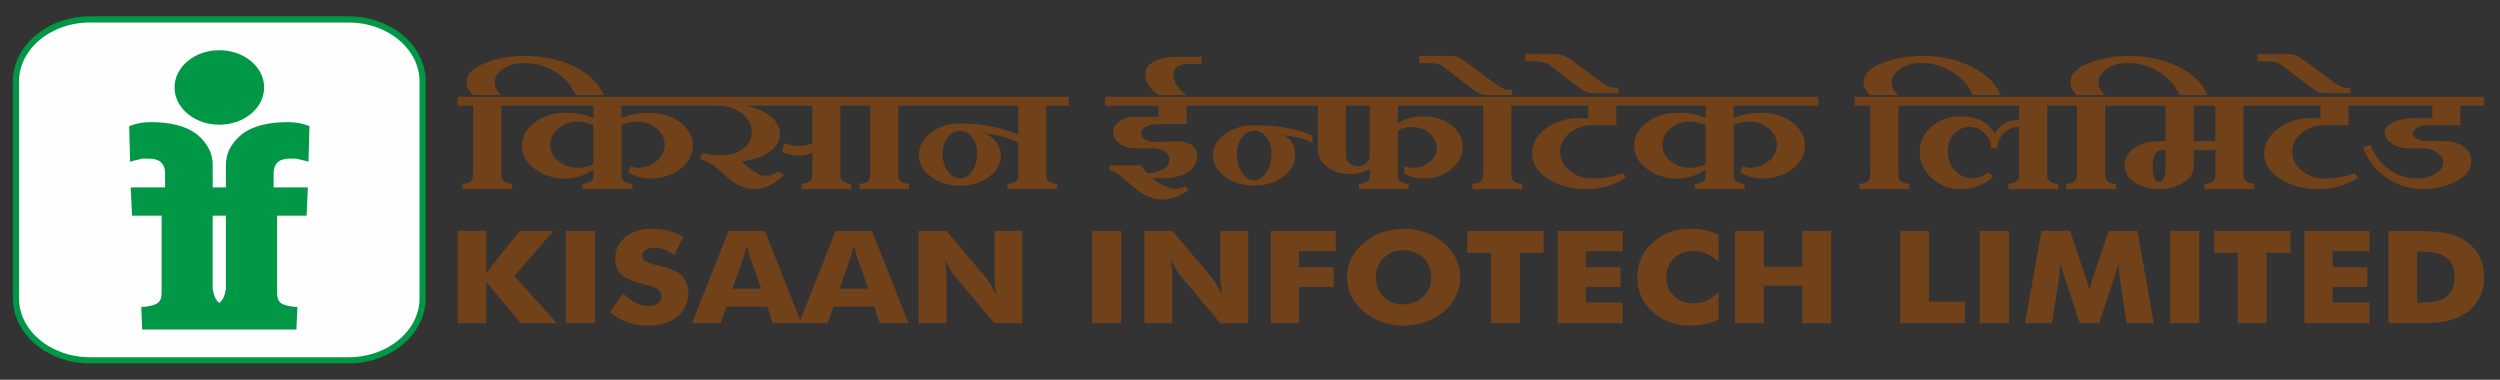 <?xml version="1.0" encoding="UTF-8"?>
<!DOCTYPE svg PUBLIC "-//W3C//DTD SVG 1.1//EN" "http://www.w3.org/Graphics/SVG/1.1/DTD/svg11.dtd">
<!-- Creator: CorelDRAW X7 -->
<svg xmlns="http://www.w3.org/2000/svg" xml:space="preserve" width="200.66mm" height="30.48mm" version="1.1" style="shape-rendering:geometricPrecision; text-rendering:geometricPrecision; image-rendering:optimizeQuality; fill-rule:evenodd; clip-rule:evenodd"
viewBox="0 0 20066 3048"
 xmlns:xlink="http://www.w3.org/1999/xlink">
 <rect x="0" y="0" width="20066" height="3048" fill="#333333" stroke="none"/>
 <defs>
  <style type="text/css">
   <![CDATA[
    .str0 {stroke:#009846;stroke-width:49.38}
    .fil1 {fill:#FEFEFE}
    .fil2 {fill:#009846}
    .fil0 {fill:#71421A;fill-rule:nonzero}
   ]]>
  </style>
 </defs>
 <g id="Layer_x0020_1">
  <g id="_2245331636512">
   <path class="fil0" d="M4204 848l-180 0 0 555c0,48 29,72 86,72l0 43 -399 0 0 -43c58,0 87,-24 87,-72l0 -555 -125 0 0 -71 531 0 0 71zm-531 1746l0 -741 230 0 0 337 269 -337 270 0 -314 362 341 379 -289 0 -277 -332 0 332 -230 0zm869 0l0 -741 234 0 0 741 -234 0zm459 -239c34,34 68,59 102,76 33,17 67,25 100,25 31,0 56,-7 76,-21 20,-15 30,-33 30,-56 0,-24 -8,-43 -26,-56 -17,-14 -56,-27 -116,-42 -84,-19 -143,-45 -177,-76 -35,-31 -52,-74 -52,-129 0,-71 27,-128 82,-173 54,-45 125,-67 211,-67 47,0 92,5 134,16 42,11 82,28 120,50l-73 145c-27,-19 -54,-34 -81,-44 -28,-10 -55,-15 -82,-15 -28,0 -51,6 -68,18 -18,11 -26,26 -26,44 0,19 7,34 22,45 16,11 45,22 89,32l10 2c95,22 157,47 187,74 20,18 35,40 46,65 10,26 16,54 16,85 0,78 -30,141 -89,189 -60,48 -139,72 -237,72 -60,0 -114,-9 -162,-27 -49,-17 -96,-45 -141,-82l105 -150zm878 -38l231 0 -87 -244c-2,-7 -6,-19 -11,-36 -4,-16 -10,-38 -18,-64 -5,19 -10,36 -14,53 -5,16 -10,32 -15,47l-86 244zm-325 277l294 -741 291 0 293 741 -230 0 -43 -133 -330 0 -44 133 -231 0zm1185 -277l230 0 -86 -244c-3,-7 -7,-19 -11,-36 -5,-16 -11,-38 -18,-64 -5,19 -10,36 -15,53 -5,16 -10,32 -15,47l-85 244zm-325 277l293 -741 291 0 294 741 -231 0 -43 -133 -329 0 -45 133 -230 0zm959 0l0 -741 224 0 321 381c6,8 16,24 31,47 14,24 29,52 46,84 -4,-31 -8,-58 -10,-82 -2,-24 -3,-45 -3,-64l0 -366 223 0 0 741 -223 0 -321 -382c-7,-8 -17,-24 -32,-47 -14,-24 -29,-51 -46,-83 5,31 8,59 10,83 3,24 4,45 4,63l0 366 -224 0zm1392 0l0 -741 234 0 0 741 -234 0zm421 0l0 -741 224 0 321 381c7,8 17,24 31,47 14,24 29,52 47,84 -5,-31 -8,-58 -11,-82 -2,-24 -3,-45 -3,-64l0 -366 223 0 0 741 -223 0 -321 -382c-7,-8 -17,-24 -31,-47 -15,-24 -30,-51 -47,-83 5,31 8,59 11,83 2,24 3,45 3,63l0 366 -224 0zm1014 0l0 -741 521 0 0 163 -295 0 0 129 278 0 0 158 -278 0 0 291 -226 0zm1520 -369c0,54 -11,104 -33,150 -23,47 -55,88 -98,125 -44,36 -93,64 -149,84 -56,20 -114,30 -174,30 -61,0 -119,-10 -174,-30 -56,-20 -105,-48 -147,-84 -44,-37 -77,-79 -100,-126 -22,-46 -34,-96 -34,-149 0,-53 12,-102 34,-149 23,-47 56,-89 100,-125 42,-37 91,-65 147,-85 55,-19 113,-29 174,-29 61,0 119,10 175,29 56,20 105,48 148,85 42,36 75,78 98,125 22,46 33,96 33,149zm-454 218c64,0 117,-21 159,-62 42,-41 63,-93 63,-156 0,-62 -21,-113 -63,-155 -43,-41 -96,-62 -159,-62 -64,0 -117,21 -160,62 -42,41 -63,93 -63,155 0,64 21,116 62,157 42,40 95,61 161,61zm701 151l0 -565 -190 0 0 -176 613 0 0 176 -191 0 0 565 -232 0zm536 0l0 -741 521 0 0 163 -295 0 0 129 278 0 0 158 -278 0 0 125 295 0 0 166 -521 0zm1291 -711l0 220c-32,-31 -64,-53 -95,-67 -32,-15 -66,-22 -102,-22 -66,0 -120,20 -161,59 -42,40 -62,92 -62,155 0,60 21,109 63,148 42,39 95,59 160,59 36,0 70,-8 102,-22 31,-14 63,-37 95,-68l0 221c-37,16 -74,27 -110,35 -36,8 -73,12 -110,12 -47,0 -90,-5 -129,-15 -39,-9 -75,-24 -108,-43 -64,-38 -112,-84 -145,-140 -34,-57 -50,-120 -50,-191 0,-56 10,-108 31,-154 21,-47 53,-89 96,-126 40,-36 86,-63 136,-81 51,-18 107,-27 169,-27 37,0 74,4 110,11 36,8 73,20 110,36zm131 711l0 -741 232 0 0 288 309 0 0 -288 232 0 0 741 -232 0 0 -301 -309 0 0 301 -232 0zm1326 0l0 -741 232 0 0 568 288 0 0 173 -520 0zm639 0l0 -741 235 0 0 741 -235 0zm1397 0l-217 0 -50 -320c-3,-23 -6,-48 -9,-76 -3,-27 -6,-57 -8,-90 -6,31 -16,70 -32,117 -3,10 -6,17 -8,22l-115 347 -155 0 -115 -347c-2,-5 -4,-12 -7,-22 -17,-47 -27,-85 -32,-117 -2,28 -5,56 -8,84 -3,27 -7,55 -11,82l-50 320 -216 0 132 -741 229 0 128 382c1,3 3,7 5,14 12,34 19,63 23,87 1,-13 4,-28 8,-44 5,-16 10,-35 18,-58l129 -381 230 0 131 741zm131 0l0 -741 234 0 0 741 -234 0zm543 0l0 -565 -190 0 0 -176 613 0 0 176 -191 0 0 565 -232 0zm536 0l0 -741 521 0 0 163 -295 0 0 129 278 0 0 158 -278 0 0 125 295 0 0 166 -521 0zm674 0l0 -741 178 0c132,0 225,6 280,17 55,10 103,29 144,54 54,33 95,74 123,125 28,52 42,110 42,175 0,66 -14,124 -42,175 -28,51 -69,93 -123,126 -41,25 -88,42 -140,53 -53,11 -135,16 -245,16l-39 0 -178 0zm230 -166l39 0c91,0 158,-16 199,-49 42,-32 63,-84 63,-155 0,-70 -21,-122 -63,-155 -41,-33 -108,-50 -199,-50l-39 0 0 409zm-14555 -1665l-225 0c-35,-79 -90,-141 -165,-187 -76,-47 -160,-70 -252,-70 -64,0 -119,15 -165,46 -46,31 -69,68 -69,111 0,33 17,66 52,100l-226 0c-34,-34 -51,-67 -51,-100 0,-66 49,-118 147,-156 98,-39 205,-58 321,-58 149,0 281,28 397,85 115,57 194,133 236,229zm822 85l-680 0 0 100c60,-29 135,-43 226,-43 96,0 178,26 246,77 67,51 101,113 101,187 0,74 -34,136 -101,187 -68,51 -150,77 -246,77 -59,0 -116,-17 -174,-50l18 -50c22,9 40,14 52,14 63,0 116,-18 160,-54 43,-36 65,-80 65,-131 0,-52 -22,-96 -65,-132 -44,-36 -97,-54 -160,-54 -42,0 -83,10 -122,29l0 413c0,16 9,29 26,40 18,12 38,17 61,17l0 43 -399 0 0 -43c23,0 43,-5 61,-16 17,-10 26,-24 26,-41l0 -57c-71,48 -146,72 -226,72 -95,0 -177,-26 -245,-78 -68,-51 -102,-113 -102,-186 0,-73 34,-135 102,-187 68,-51 150,-77 245,-77 91,0 166,14 226,43l0 -100 -625 0 0 -71 1530 0 0 71zm-905 471l0 -314c-40,-19 -80,-29 -122,-29 -62,0 -115,18 -159,54 -44,36 -66,80 -66,132 0,51 22,95 66,131 44,36 97,54 159,54 42,0 82,-9 122,-28zm2163 -471l-181 0 0 570c0,16 9,29 26,40 18,12 38,17 61,17l0 43 -399 0 0 -43c23,0 44,-5 61,-16 17,-10 26,-24 26,-41l0 -192c-32,15 -67,23 -104,23 -49,0 -95,-10 -139,-30l17 -71c35,16 75,24 122,24 35,0 70,-8 104,-24l0 -300 -536 0c86,18 154,47 202,87 49,39 74,87 74,141 0,57 -28,105 -84,144 -55,39 -130,64 -223,76 31,31 65,58 100,81 35,23 63,34 85,34 46,0 80,-12 104,-35l52 28c-78,76 -159,114 -243,114 -77,0 -155,-38 -234,-114 -68,-67 -135,-110 -199,-128l19 -49c44,13 93,19 146,19 74,0 135,-17 181,-52 47,-34 70,-80 70,-136 0,-61 -28,-111 -83,-151 -56,-39 -123,-59 -202,-59l-147 0 0 -71 1324 0 0 71zm465 0l-181 0 0 555c0,48 29,72 87,72l0 43 -399 0 0 -43c58,0 87,-24 87,-72l0 -555 -125 0 0 -71 531 0 0 71zm1188 0l-181 0 0 570c0,16 9,29 26,40 18,12 38,17 61,17l0 43 -399 0 0 -43c23,0 43,-5 61,-16 17,-10 26,-24 26,-41l0 -270c-50,-34 -139,-60 -269,-79 42,19 74,45 96,77 23,31 34,65 34,101 0,67 -32,125 -96,172 -64,47 -142,71 -233,71 -91,0 -169,-24 -233,-72 -65,-48 -97,-105 -97,-171 0,-70 32,-131 96,-181 64,-50 142,-75 234,-75 182,0 338,31 468,92l0 -235 -848 0 0 -71 1254 0 0 71zm-874 200c-38,0 -71,18 -98,55 -28,36 -41,80 -41,130 0,55 13,102 41,141 27,39 60,59 98,59 38,0 71,-19 98,-58 27,-38 40,-85 40,-142 0,-52 -13,-96 -40,-132 -27,-35 -60,-53 -98,-53zm2048 -200l-229 0 0 148 -225 0c-40,0 -73,7 -100,21 -26,13 -39,32 -39,56 0,21 10,37 31,49 21,12 47,18 77,18 18,0 44,-1 78,-3 34,-3 59,-4 74,-4 125,0 188,38 188,114 0,57 -25,102 -75,135 -51,33 -119,49 -207,49l-76 0c21,20 50,39 87,57 38,18 69,27 94,27 25,0 53,-6 83,-20l26 29c-69,51 -138,77 -208,77 -78,0 -152,-30 -222,-90 -62,-53 -105,-90 -130,-109 -24,-20 -48,-31 -72,-33l0 -43 249 0c11,17 28,38 50,63 48,0 90,-10 126,-29 35,-20 53,-45 53,-77 0,-29 -13,-51 -39,-68 -26,-16 -60,-25 -100,-25l-139 0c-45,0 -85,-12 -121,-37 -35,-25 -53,-56 -53,-91 0,-36 18,-66 52,-89 34,-23 75,-35 122,-35l191 0 0 -90 -429 0 0 -71 883 0 0 71zm-109 -335l-118 0c-31,0 -57,8 -77,23 -20,16 -31,36 -31,61 0,62 36,117 106,166l-225 0c-71,-49 -106,-104 -106,-166 0,-42 22,-76 67,-102 44,-26 106,-39 184,-39l200 0 0 57zm916 335l-873 0 0 -71 873 0 0 71zm-26 300c-37,-26 -115,-48 -234,-65 64,31 95,85 95,164 0,67 -32,125 -96,172 -64,47 -141,71 -233,71 -91,0 -169,-24 -233,-72 -65,-48 -97,-105 -97,-171 0,-66 32,-123 97,-170 64,-48 142,-72 233,-72 190,0 347,28 468,85l0 58zm-468 -100c-38,0 -70,18 -98,55 -27,36 -41,80 -41,130 0,57 14,108 41,150 27,43 60,64 98,64 38,0 70,-20 98,-62 27,-41 41,-92 41,-152 0,-52 -14,-96 -41,-132 -27,-35 -59,-53 -98,-53zm1780 -200l-626 0 0 143c53,-38 122,-57 208,-57 87,0 161,23 221,71 60,47 91,104 91,171 0,72 -31,132 -92,182 -61,50 -134,75 -220,75 -64,0 -116,-15 -157,-43l0 -57c21,9 41,14 61,14 56,0 104,-15 142,-45 38,-30 58,-67 58,-112 0,-48 -20,-88 -58,-121 -38,-33 -86,-50 -142,-50 -48,0 -86,10 -112,29l0 370c0,16 8,29 26,40 17,12 37,17 60,17l0 43 -399 0 0 -43c23,0 43,-5 61,-16 17,-10 26,-24 26,-41l0 -64c-40,29 -95,43 -165,43 -69,0 -128,-20 -177,-59 -50,-39 -74,-86 -74,-140l0 -350 -84 0 0 -71 1352 0 0 71zm-852 398l0 -398 -191 0 0 398c0,27 9,49 28,64 18,15 41,23 68,23 26,0 49,-8 67,-23 19,-15 28,-37 28,-64zm1316 -398l-180 0 0 555c0,48 29,72 87,72l0 43 -399 0 0 -43c58,0 87,-24 87,-72l0 -555 -125 0 0 -71 530 0 0 71zm-172 -85l-208 0c-32,0 -67,-15 -104,-43l-243 -186c-25,-19 -65,-28 -121,-28l-70 0 0 -57 243 0c43,0 83,14 122,42l251 186c39,28 71,43 96,43l34 0 0 43zm993 85l-158 0 0 157 -191 0c-72,0 -133,21 -184,62 -51,42 -76,92 -76,152 0,59 25,110 76,151 51,42 112,63 184,63 87,0 168,-15 243,-43l26 36c-93,61 -200,92 -321,92 -119,0 -221,-28 -306,-83 -85,-56 -127,-124 -127,-202 0,-78 37,-146 111,-201 75,-56 165,-84 270,-84l70 0 0 -100 -504 0 0 -71 887 0 0 71zm-142 -100l-208 0c-33,0 -68,-14 -105,-43l-242 -185c-25,-19 -66,-29 -122,-29l-69 0 0 -57 243 0c42,0 82,15 121,43l252 186c39,28 70,42 95,42l35 0 0 43zm1606 100l-680 0 0 100c60,-29 135,-43 225,-43 97,0 179,26 246,77 68,51 101,113 101,187 0,74 -33,136 -101,187 -67,51 -149,77 -246,77 -58,0 -116,-17 -173,-50l17 -50c23,9 40,14 53,14 63,0 116,-18 159,-54 44,-36 66,-80 66,-131 0,-52 -22,-96 -66,-132 -43,-36 -96,-54 -159,-54 -42,0 -83,10 -122,29l0 413c0,16 9,29 26,40 17,12 38,17 61,17l0 43 -399 0 0 -43c23,0 43,-5 61,-16 17,-10 26,-24 26,-41l0 -57c-71,48 -146,72 -226,72 -95,0 -177,-26 -245,-78 -68,-51 -102,-113 -102,-186 0,-73 34,-135 102,-187 68,-51 150,-77 245,-77 91,0 166,14 226,43l0 -100 -625 0 0 -71 1530 0 0 71zm-905 471l0 -314c-40,-19 -80,-29 -122,-29 -62,0 -116,18 -159,54 -45,36 -66,80 -66,132 0,51 21,95 66,131 43,36 97,54 159,54 42,0 82,-9 122,-28zm1727 -471l-180 0 0 555c0,48 29,72 87,72l0 43 -400 0 0 -43c58,0 87,-24 87,-72l0 -555 -125 0 0 -71 531 0 0 71zm642 -85l-225 0c-35,-79 -89,-141 -165,-187 -76,-47 -160,-70 -252,-70 -64,0 -119,15 -165,46 -46,31 -69,68 -69,111 0,33 17,66 52,100l-226 0c-34,-34 -51,-67 -51,-100 0,-66 49,-118 147,-156 98,-39 205,-58 321,-58 149,0 281,28 397,85 115,57 194,133 236,229zm553 85l-180 0 0 570c0,16 9,29 26,40 17,12 38,17 61,17l0 43 -399 0 0 -43c23,0 43,-5 60,-16 18,-10 26,-24 26,-41l0 -399c-49,0 -90,17 -124,52 -33,35 -49,75 -49,119l-52 0c0,-48 -17,-88 -51,-121 -34,-33 -74,-50 -123,-50 -49,0 -91,19 -123,56 -34,37 -50,85 -50,144 0,58 18,107 56,149 37,41 85,62 143,62 44,0 88,-16 131,-47l34 35c-33,32 -72,56 -118,74 -46,18 -93,26 -142,26 -90,0 -168,-29 -232,-88 -65,-59 -98,-130 -98,-211 0,-79 32,-146 96,-202 64,-56 142,-83 234,-83 59,0 112,10 159,32 47,22 84,56 110,103l9 -1c38,-71 102,-106 190,-106l0 -114 -855 0 0 -71 1261 0 0 71zm465 0l-180 0 0 555c0,48 29,72 87,72l0 43 -400 0 0 -43c58,0 87,-24 87,-72l0 -555 -125 0 0 -71 531 0 0 71zm642 -85l-225 0c-35,-79 -89,-141 -165,-187 -76,-47 -160,-70 -252,-70 -64,0 -119,15 -165,46 -46,31 -69,68 -69,111 0,33 17,66 52,100l-226 0c-34,-34 -51,-67 -51,-100 0,-66 49,-118 147,-156 98,-39 205,-58 321,-58 149,0 281,28 397,85 115,57 194,133 236,229zm468 85l-180 0 0 570c0,16 9,29 26,40 17,12 38,17 61,17l0 43 -399 0 0 -43c23,0 43,-5 60,-16 18,-10 26,-24 26,-41l0 -213 -173 0 0 128c0,54 -28,98 -84,133 -55,35 -120,52 -193,52 -77,0 -142,-18 -197,-54 -54,-36 -81,-83 -81,-140 0,-54 26,-99 78,-136 53,-36 119,-55 200,-55l51 0 0 -285 -371 0 0 -71 1176 0 0 71zm-406 285l0 -285 -173 0 0 285 173 0zm-399 200l0 -128 -33 0c-47,0 -71,42 -71,128 0,85 18,128 53,128 34,0 51,-43 51,-128zm1626 -485l-158 0 0 157 -191 0c-72,0 -134,21 -184,62 -51,42 -76,92 -76,152 0,59 25,110 76,151 50,42 112,63 184,63 87,0 168,-15 243,-43l26 36c-93,61 -200,92 -321,92 -119,0 -222,-28 -307,-83 -84,-56 -127,-124 -127,-202 0,-78 38,-146 112,-201 74,-56 164,-84 270,-84l70 0 0 -100 -504 0 0 -71 887 0 0 71zm-142 -100l-209 0c-32,0 -67,-14 -104,-43l-243 -185c-24,-19 -65,-29 -121,-29l-69 0 0 -57 243 0c42,0 82,15 121,43l252 186c38,28 70,42 95,42l35 0 0 43zm1072 100l-190 0 0 157 -277 0c-30,0 -54,7 -74,21 -20,14 -30,31 -30,50 0,16 12,29 37,40 24,12 53,17 84,17l139 0c57,0 106,15 147,45 41,30 61,67 61,112 0,68 -40,122 -119,165 -80,42 -170,63 -271,63 -108,0 -206,-31 -295,-94 -89,-63 -150,-143 -182,-241l60 -21c26,79 74,144 143,194 69,51 146,77 230,77 57,0 106,-13 147,-38 41,-25 62,-55 62,-91 0,-32 -17,-59 -50,-81 -33,-22 -75,-33 -124,-33l-104 0c-53,0 -97,-12 -135,-38 -37,-25 -56,-55 -56,-90 0,-32 24,-59 70,-81 47,-22 104,-33 173,-33l139 0 0 -100 -581 0 0 -71 996 0 0 71z"/>
   <path class="fil1 str0" d="M722 156l2077 0c326,0 593,224 593,497l0 1742c0,273 -267,497 -593,497l-2077 0c-327,0 -594,-224 -594,-497l0 -1742c0,-273 267,-497 594,-497z"/>
   <path class="fil2" d="M1760 403c199,0 360,134 360,299 0,165 -161,299 -360,299 -198,0 -359,-134 -359,-299 0,-165 161,-299 359,-299zm-53 1101l106 0 0 -182c0,-37 8,-74 23,-113 24,-50 59,-94 105,-131 83,-65 208,-98 375,-98 56,0 112,11 168,32l-8 286 -28 -8 -71 -17c-12,0 -23,0 -33,0 -9,0 -15,0 -18,0 -87,0 -130,40 -130,121l0 110 275 0 -10 227 -237 0 0 572 0 51c0,36 10,61 29,77 20,16 57,26 111,32l23 0 -8 182 -521 0 -195 0 -522 0 -7 -182 23 0c53,-6 90,-16 110,-32 20,-16 30,-41 30,-77l0 -51 0 -572 -237 0 -11 -227 276 0 0 -110c0,-81 -44,-121 -130,-121 -4,0 -10,0 -18,0 -10,0 -21,0 -33,0l-72 17 -28 8 -7 -286c56,-21 112,-32 168,-32 167,0 291,33 375,98 46,37 80,81 104,131 16,39 23,76 23,113l0 182zm53 928c11,-9 20,-19 27,-31 11,-17 19,-44 26,-80l0 -34 0 -556 -106 0 0 556 0 34c7,36 16,63 26,80 7,12 16,22 27,31z"/>
  </g>
 </g>
</svg>
